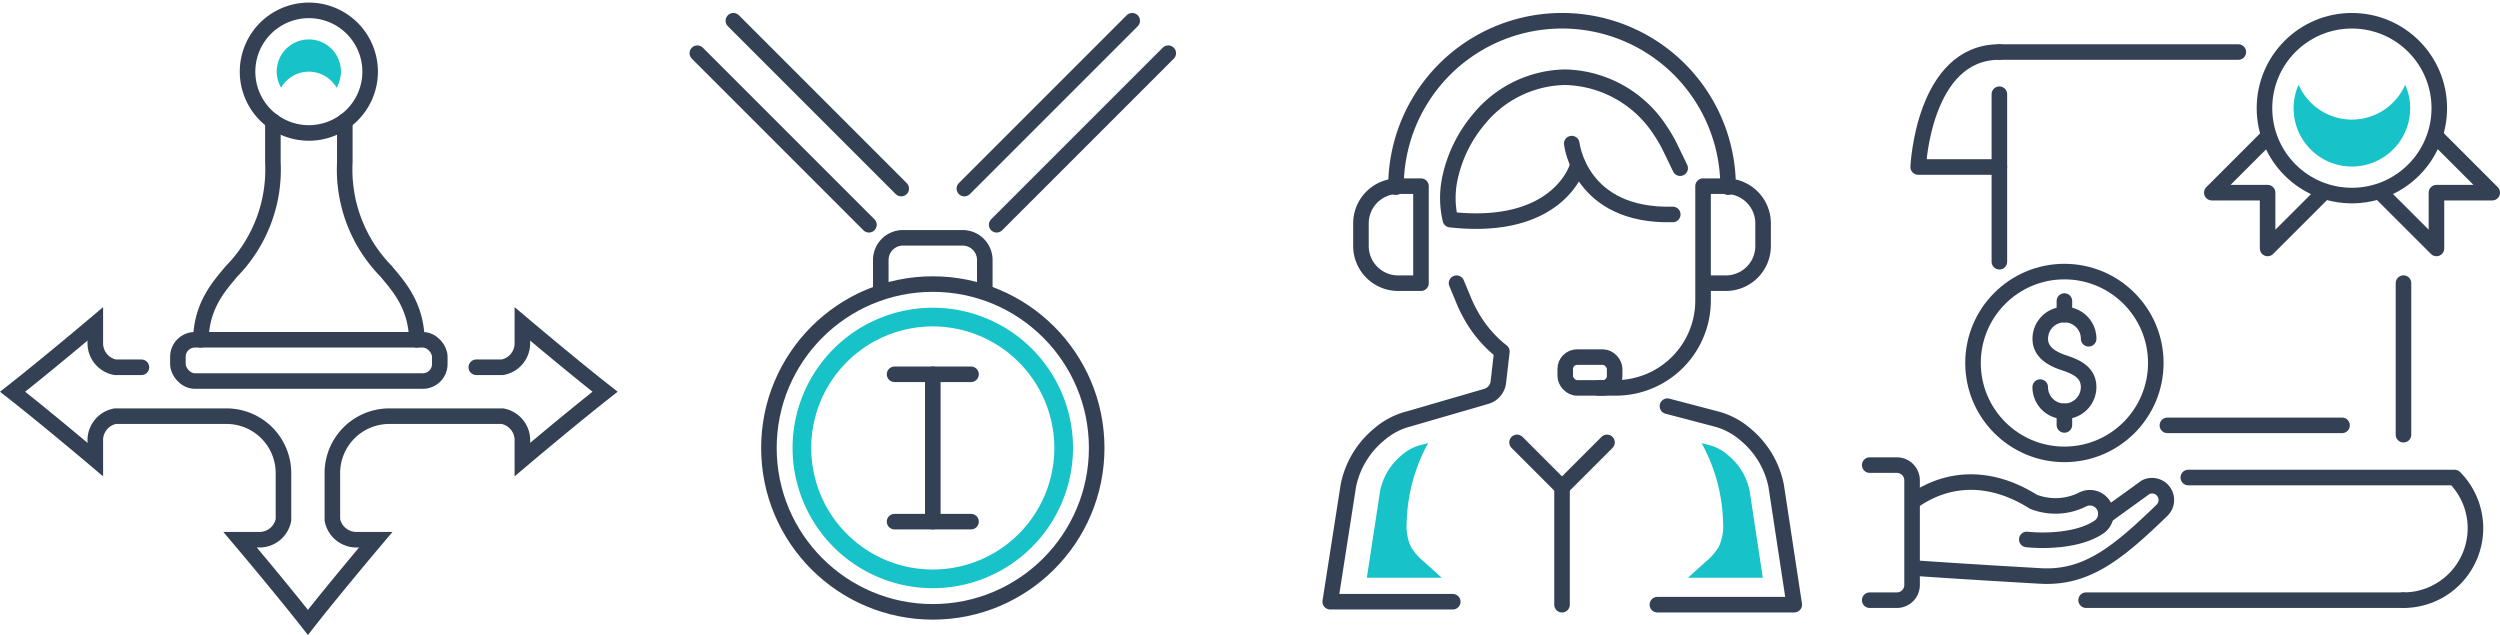 <svg xmlns="http://www.w3.org/2000/svg" width="240.965" height="61.203" viewBox="0 0 240.965 61.203">
  <g id="icons_spite_60_sitefeatures" transform="translate(0.215)">
    <g id="Icons01" transform="translate(-6 -12)">
      <rect id="icon_bg" width="60" height="60" transform="translate(6 12)" fill="#fff" opacity="0"/>
      <g id="icon" transform="translate(-1329.229 1518.177)">
        <rect id="Rectangle_1759" data-name="Rectangle 1759" width="25.243" height="3.977" rx="1.637" transform="translate(1352.161 -1473.427)" fill="none" stroke="#344154" stroke-linecap="round" stroke-linejoin="round" stroke-width="1.5"/>
        <path id="Path_10131" data-name="Path 10131" d="M1370.69-1499.27a5.908,5.908,0,0,1-5.908,5.908,5.908,5.908,0,0,1-5.907-5.908,5.907,5.907,0,0,1,5.907-5.907h0a5.908,5.908,0,0,1,5.908,5.906Z" fill="none" stroke="#344154" stroke-linecap="round" stroke-linejoin="round" stroke-width="1.5"/>
        <path id="Path_10132" data-name="Path 10132" d="M1364.782-1499.27a3.1,3.1,0,0,1,2.676,1.548,3.1,3.1,0,0,0-1.117-4.234,3.1,3.1,0,0,0-4.233,1.116,3.1,3.1,0,0,0,0,3.118A3.1,3.1,0,0,1,1364.782-1499.27Z" fill="#17c2c9"/>
        <path id="Path_10133" data-name="Path 10133" d="M1375.192-1473.427c-.059-3.405-1.9-5.309-2.958-6.6a14,14,0,0,1-3.985-10.5v-3.963" fill="none" stroke="#344154" stroke-linecap="round" stroke-linejoin="round" stroke-width="1.5"/>
        <path id="Path_10134" data-name="Path 10134" d="M1354.373-1473.427c.059-3.405,1.9-5.309,2.959-6.6a14,14,0,0,0,3.985-10.5v-3.963" fill="none" stroke="#344154" stroke-linecap="round" stroke-linejoin="round" stroke-width="1.5"/>
        <path id="Path_10135" data-name="Path 10135" d="M1348.645-1470.777h-2.526a2.356,2.356,0,0,1-1.917-2.439v-1.743s-4.681,3.956-7.973,6.539h0c3.293,2.582,7.973,6.54,7.973,6.54v-1.745a2.356,2.356,0,0,1,1.917-2.439h10.727a5.49,5.49,0,0,1,5.49,5.49h0v4.5a2.353,2.353,0,0,1-2.438,1.915h-1.745s3.958,4.682,6.54,7.974h0c2.582-3.292,6.539-7.974,6.539-7.974h-1.744a2.355,2.355,0,0,1-2.439-1.915v-4.5a5.488,5.488,0,0,1,5.487-5.489h10.912a2.356,2.356,0,0,1,1.915,2.439v1.744s4.682-3.957,7.973-6.54h0c-3.292-2.582-7.973-6.539-7.973-6.539v1.742a2.354,2.354,0,0,1-1.915,2.439h-2.524" fill="none" stroke="#344154" stroke-linecap="round" stroke-miterlimit="10" stroke-width="1.5"/>
      </g>
    </g>
    <g id="Icons02" transform="translate(54 -12)">
      <rect id="icon_bg-2" data-name="icon_bg" width="60" height="60" transform="translate(6 12)" fill="#fff" opacity="0"/>
      <g id="icon-2" data-name="icon" transform="translate(-1328.738 1515.438)">
        <circle id="Ellipse_2" data-name="Ellipse 2" cx="15.796" cy="15.796" r="15.796" transform="translate(1348.636 -1476.057)" fill="none" stroke="#344154" stroke-linecap="round" stroke-linejoin="round" stroke-width="1.5"/>
        <g id="Group_8340" data-name="Group 8340">
          <path id="Path_10136" data-name="Path 10136" d="M1364.432-1446.746a13.515,13.515,0,0,1-13.516-13.515,13.515,13.515,0,0,1,13.516-13.515,13.515,13.515,0,0,1,13.515,13.515A13.531,13.531,0,0,1,1364.432-1446.746Zm0-25.23a11.715,11.715,0,0,0-11.716,11.715,11.716,11.716,0,0,0,11.716,11.716,11.716,11.716,0,0,0,11.715-11.716A11.732,11.732,0,0,0,1364.432-1471.976Z" fill="#17c2c9"/>
        </g>
        <path id="Path_10137" data-name="Path 10137" d="M1369.444-1475.4v-2.979a2.137,2.137,0,0,0-2.137-2.137h-5.75a2.138,2.138,0,0,0-2.138,2.137v2.979" fill="none" stroke="#344154" stroke-linecap="round" stroke-linejoin="round" stroke-width="1.5"/>
        <line id="Line_90" data-name="Line 90" y1="16.538" x2="16.539" transform="translate(1370.588 -1498.311)" fill="none" stroke="#344154" stroke-linecap="round" stroke-linejoin="round" stroke-width="1.5"/>
        <line id="Line_91" data-name="Line 91" x1="16.177" y2="16.177" transform="translate(1367.475 -1501.438)" fill="none" stroke="#344154" stroke-linecap="round" stroke-linejoin="round" stroke-width="1.5"/>
        <line id="Line_92" data-name="Line 92" x1="16.538" y1="16.538" transform="translate(1341.738 -1498.311)" fill="none" stroke="#344154" stroke-linecap="round" stroke-linejoin="round" stroke-width="1.5"/>
        <line id="Line_93" data-name="Line 93" x2="16.177" y2="16.177" transform="translate(1345.211 -1501.438)" fill="none" stroke="#344154" stroke-linecap="round" stroke-linejoin="round" stroke-width="1.5"/>
        <g id="Group_8341" data-name="Group 8341">
          <line id="Line_94" data-name="Line 94" y2="14.199" transform="translate(1364.432 -1467.361)" fill="none" stroke="#344154" stroke-linecap="round" stroke-linejoin="round" stroke-width="1.5"/>
          <line id="Line_95" data-name="Line 95" x2="7.37" transform="translate(1360.746 -1467.361)" fill="none" stroke="#344154" stroke-linecap="round" stroke-linejoin="round" stroke-width="1.5"/>
          <line id="Line_96" data-name="Line 96" x2="7.37" transform="translate(1360.746 -1453.161)" fill="none" stroke="#344154" stroke-linecap="round" stroke-linejoin="round" stroke-width="1.5"/>
        </g>
      </g>
    </g>
    <g id="Icons03" transform="translate(114 -12)">
      <rect id="icon_bg-3" data-name="icon_bg" width="60" height="60" transform="translate(6 12)" fill="#fff" opacity="0"/>
      <g id="icon-3" data-name="icon" transform="translate(-1332.692 1520.881)">
        <path id="Path_10147" data-name="Path 10147" d="M1353.03-1490.84A16,16,0,0,1,1369-1506.881a16,16,0,0,1,16.041,15.969v.072" fill="none" stroke="#344154" stroke-linecap="round" stroke-linejoin="round" stroke-width="1.5"/>
        <path id="Path_10148" data-name="Path 10148" d="M1382.628-1481.586h2.2a3.586,3.586,0,0,0,3.586-3.587v-2.177a3.586,3.586,0,0,0-3.586-3.587h-2.2v11.028a8.416,8.416,0,0,1-8.415,8.415h-1.677" fill="none" stroke="#344154" stroke-linecap="round" stroke-linejoin="round" stroke-width="1.5"/>
        <path id="Path_10149" data-name="Path 10149" d="M1355.44-1481.586h-2.2a3.586,3.586,0,0,1-3.587-3.586h0v-2.177a3.587,3.587,0,0,1,3.587-3.587h2.2Z" fill="none" stroke="#344154" stroke-linecap="round" stroke-linejoin="round" stroke-width="1.5"/>
        <rect id="Rectangle_1761" data-name="Rectangle 1761" width="4.762" height="2.966" rx="1.138" transform="translate(1369.345 -1474.461)" fill="none" stroke="#344154" stroke-linecap="round" stroke-linejoin="round" stroke-width="1.5"/>
        <path id="Path_10150" data-name="Path 10150" d="M1378.226-1450.6h13.193l-1.744-11.464a8.6,8.6,0,0,0-2.95-4.932,7.025,7.025,0,0,0-2.89-1.518l-4.64-1.217" fill="none" stroke="#344154" stroke-linecap="round" stroke-linejoin="round" stroke-width="1.5"/>
        <path id="Path_10151" data-name="Path 10151" d="M1358.5-1450.884h-11.807l1.745-11.177a8.576,8.576,0,0,1,2.952-4.932,7.016,7.016,0,0,1,2.914-1.525l7.431-2.158a1.587,1.587,0,0,0,.455-.212,1.627,1.627,0,0,0,.706-1.16l.341-2.951a11.654,11.654,0,0,1-2.429-2.6,13.42,13.42,0,0,1-1.308-2.47l-.631-1.516" fill="none" stroke="#344154" stroke-linecap="round" stroke-linejoin="round" stroke-width="1.5"/>
        <path id="Path_10152" data-name="Path 10152" d="M1370.493-1492.781s-1.8,6.226-12.221,5.069h0a9.085,9.085,0,0,1-.054-3.925,13.006,13.006,0,0,1,2.793-5.743,10.963,10.963,0,0,1,8.334-4.058,11.225,11.225,0,0,1,9.173,5.151,13.675,13.675,0,0,1,1.049,1.848l.854,1.767" fill="none" stroke="#344154" stroke-linecap="round" stroke-linejoin="round" stroke-width="1.5"/>
        <line id="Line_100" data-name="Line 100" y1="11.309" transform="translate(1369.035 -1461.905)" fill="none" stroke="#344154" stroke-linecap="round" stroke-linejoin="round" stroke-width="1.5"/>
        <line id="Line_101" data-name="Line 101" y1="4.336" x2="4.336" transform="translate(1369.035 -1466.241)" fill="none" stroke="#344154" stroke-linecap="round" stroke-linejoin="round" stroke-width="1.5"/>
        <line id="Line_102" data-name="Line 102" x1="4.336" y1="4.336" transform="translate(1364.699 -1466.241)" fill="none" stroke="#344154" stroke-linecap="round" stroke-linejoin="round" stroke-width="1.5"/>
        <path id="Path_10153" data-name="Path 10153" d="M1369.971-1495.04s.771,7.073,9.738,6.827" fill="none" stroke="#344154" stroke-linecap="round" stroke-linejoin="round" stroke-width="1.5"/>
        <path id="Path_10154" data-name="Path 10154" d="M1387.113-1461.6a6,6,0,0,0-2.045-3.384,4.412,4.412,0,0,0-1.793-.982l-.05-.011-.051-.013-.684-.179a16.687,16.687,0,0,1,2.067,7.655,4.754,4.754,0,0,1-.408,2.326,5.542,5.542,0,0,1-1.278,1.46l-1.7,1.534h7.216Z" fill="#17c2c9"/>
        <path id="Path_10155" data-name="Path 10155" d="M1351.507-1461.6a6,6,0,0,1,2.044-3.384,4.425,4.425,0,0,1,1.793-.982l.051-.011.051-.013.683-.179a16.684,16.684,0,0,0-2.067,7.655,4.767,4.767,0,0,0,.4,2.326,5.559,5.559,0,0,0,1.278,1.46l1.7,1.534h-7.219Z" fill="#17c2c9"/>
      </g>
    </g>
    <g id="Icons04" transform="translate(174 -12)">
      <rect id="icon_bg-4" data-name="icon_bg" width="60" height="60" transform="translate(6 12)" fill="#fff" opacity="0"/>
      <g id="icon-4" data-name="icon" transform="translate(-1297.018 1515.596)">
        <circle id="Ellipse_3" data-name="Ellipse 3" cx="8.425" cy="8.425" r="8.425" transform="translate(1341.067 -1501.596)" fill="none" stroke="#344154" stroke-linecap="round" stroke-linejoin="round" stroke-width="1.5"/>
        <path id="Path_10156" data-name="Path 10156" d="M1349.576-1492.069a5.624,5.624,0,0,1-5.14-3.36,5.619,5.619,0,0,0,2.872,7.408,5.619,5.619,0,0,0,7.408-2.873,5.619,5.619,0,0,0,0-4.535A5.623,5.623,0,0,1,1349.576-1492.069Z" transform="translate(-0.083)" fill="#17c2c9"/>
        <path id="Path_10157" data-name="Path 10157" d="M1352.327-1485.044l5.4,5.395v-5.378h5.377l-5.4-5.4" transform="translate(-0.083)" fill="none" stroke="#344154" stroke-linecap="round" stroke-linejoin="round" stroke-width="1.5"/>
        <path id="Path_10158" data-name="Path 10158" d="M1346.824-1485.044l-5.4,5.395v-5.378h-5.378l5.4-5.4" transform="translate(-0.056)" fill="none" stroke="#344154" stroke-linecap="round" stroke-linejoin="round" stroke-width="1.5"/>
        <g id="Group_8343" data-name="Group 8343" transform="translate(1307.688 -1498.581)">
          <line id="Line_103" data-name="Line 103" x2="16.834" transform="translate(24.021 35.983)" fill="none" stroke="#344154" stroke-linecap="round" stroke-linejoin="round" stroke-width="1.5"/>
          <line id="Line_104" data-name="Line 104" y2="14.611" transform="translate(46.777 22.274)" fill="none" stroke="#344154" stroke-linecap="round" stroke-linejoin="round" stroke-width="1.5"/>
          <line id="Line_105" data-name="Line 105" x2="23.032" transform="translate(7.827 0.001)" fill="none" stroke="#344154" stroke-linecap="round" stroke-linejoin="round" stroke-width="1.5"/>
          <line id="Line_106" data-name="Line 106" y1="16.147" transform="translate(7.827 4.064)" fill="none" stroke="#344154" stroke-linecap="round" stroke-linejoin="round" stroke-width="1.5"/>
          <path id="Path_10159" data-name="Path 10159" d="M1354.546-1445.747h-30.59" transform="translate(-1307.771 1498.581)" fill="none" stroke="#344154" stroke-linecap="round" stroke-linejoin="round" stroke-width="1.5"/>
          <path id="Path_10160" data-name="Path 10160" d="M1354.546-1445.747a6.939,6.939,0,0,0,6.938-6.94,6.937,6.937,0,0,0-2.009-4.882h-25.667" transform="translate(-1307.771 1498.581)" fill="none" stroke="#344154" stroke-linecap="round" stroke-linejoin="round" stroke-width="1.5"/>
          <path id="Path_10161" data-name="Path 10161" d="M1315.515-1487.5h-7.827s.488-11.083,7.827-11.083" transform="translate(-1307.688 1498.581)" fill="none" stroke="#344154" stroke-linecap="round" stroke-linejoin="round" stroke-width="1.5"/>
        </g>
        <g id="Group_8344" data-name="Group 8344" transform="translate(1303.018 -1458.768)">
          <path id="Path_10162" data-name="Path 10162" d="M1318.159-1451.6c1.313.151,4.915.22,6.989-1.222a1.548,1.548,0,0,0,.342-2.161,1.546,1.546,0,0,0-2-.444,5.838,5.838,0,0,1-4.7.19c-4.385-2.754-8.485-2.264-11.578-.061h0" transform="translate(-1303.018 1458.768)" fill="none" stroke="#344154" stroke-linecap="round" stroke-linejoin="round" stroke-width="1.5"/>
          <path id="Path_10163" data-name="Path 10163" d="M1307.212-1448.846s5,.352,12.259.765c4.421.252,7.413-2.16,11.719-6.332h0a1.38,1.38,0,0,0,.116-1.854h0a1.38,1.38,0,0,0-1.686-.374l-3.831,2.766" transform="translate(-1303.018 1458.768)" fill="none" stroke="#344154" stroke-linecap="round" stroke-linejoin="round" stroke-width="1.5"/>
          <path id="Path_10164" data-name="Path 10164" d="M1303.018-1445.747h2.616a1.466,1.466,0,0,0,1.466-1.466h0V-1457.3a1.466,1.466,0,0,0-1.466-1.467h-2.616" transform="translate(-1303.018 1458.768)" fill="none" stroke="#344154" stroke-linecap="round" stroke-linejoin="round" stroke-width="1.5"/>
        </g>
        <g id="Group_8346" data-name="Group 8346" transform="translate(1312.974 -1477.419)">
          <g id="Group_8345" data-name="Group 8345" transform="translate(6.477 2.838)">
            <path id="Path_10165" data-name="Path 10165" d="M1319.471-1466.286a2.332,2.332,0,0,0,2.332,2.332,2.333,2.333,0,0,0,2.333-2.332c0-1.288-.956-1.883-2.33-2.329-1.224-.4-2.33-1.044-2.33-2.33a2.332,2.332,0,0,1,2.332-2.332,2.332,2.332,0,0,1,2.332,2.332" transform="translate(-1319.471 1474.582)" fill="none" stroke="#344154" stroke-linecap="round" stroke-linejoin="round" stroke-width="1.5"/>
            <line id="Line_107" data-name="Line 107" y2="1.316" transform="translate(2.332)" fill="none" stroke="#344154" stroke-linecap="round" stroke-linejoin="round" stroke-width="1.5"/>
            <line id="Line_108" data-name="Line 108" y2="1.316" transform="translate(2.332 10.628)" fill="none" stroke="#344154" stroke-linecap="round" stroke-linejoin="round" stroke-width="1.5"/>
          </g>
          <circle id="Ellipse_4" data-name="Ellipse 4" cx="8.809" cy="8.809" r="8.809" fill="none" stroke="#344154" stroke-linecap="round" stroke-linejoin="round" stroke-width="1.5"/>
        </g>
      </g>
    </g>
  </g>
</svg>

